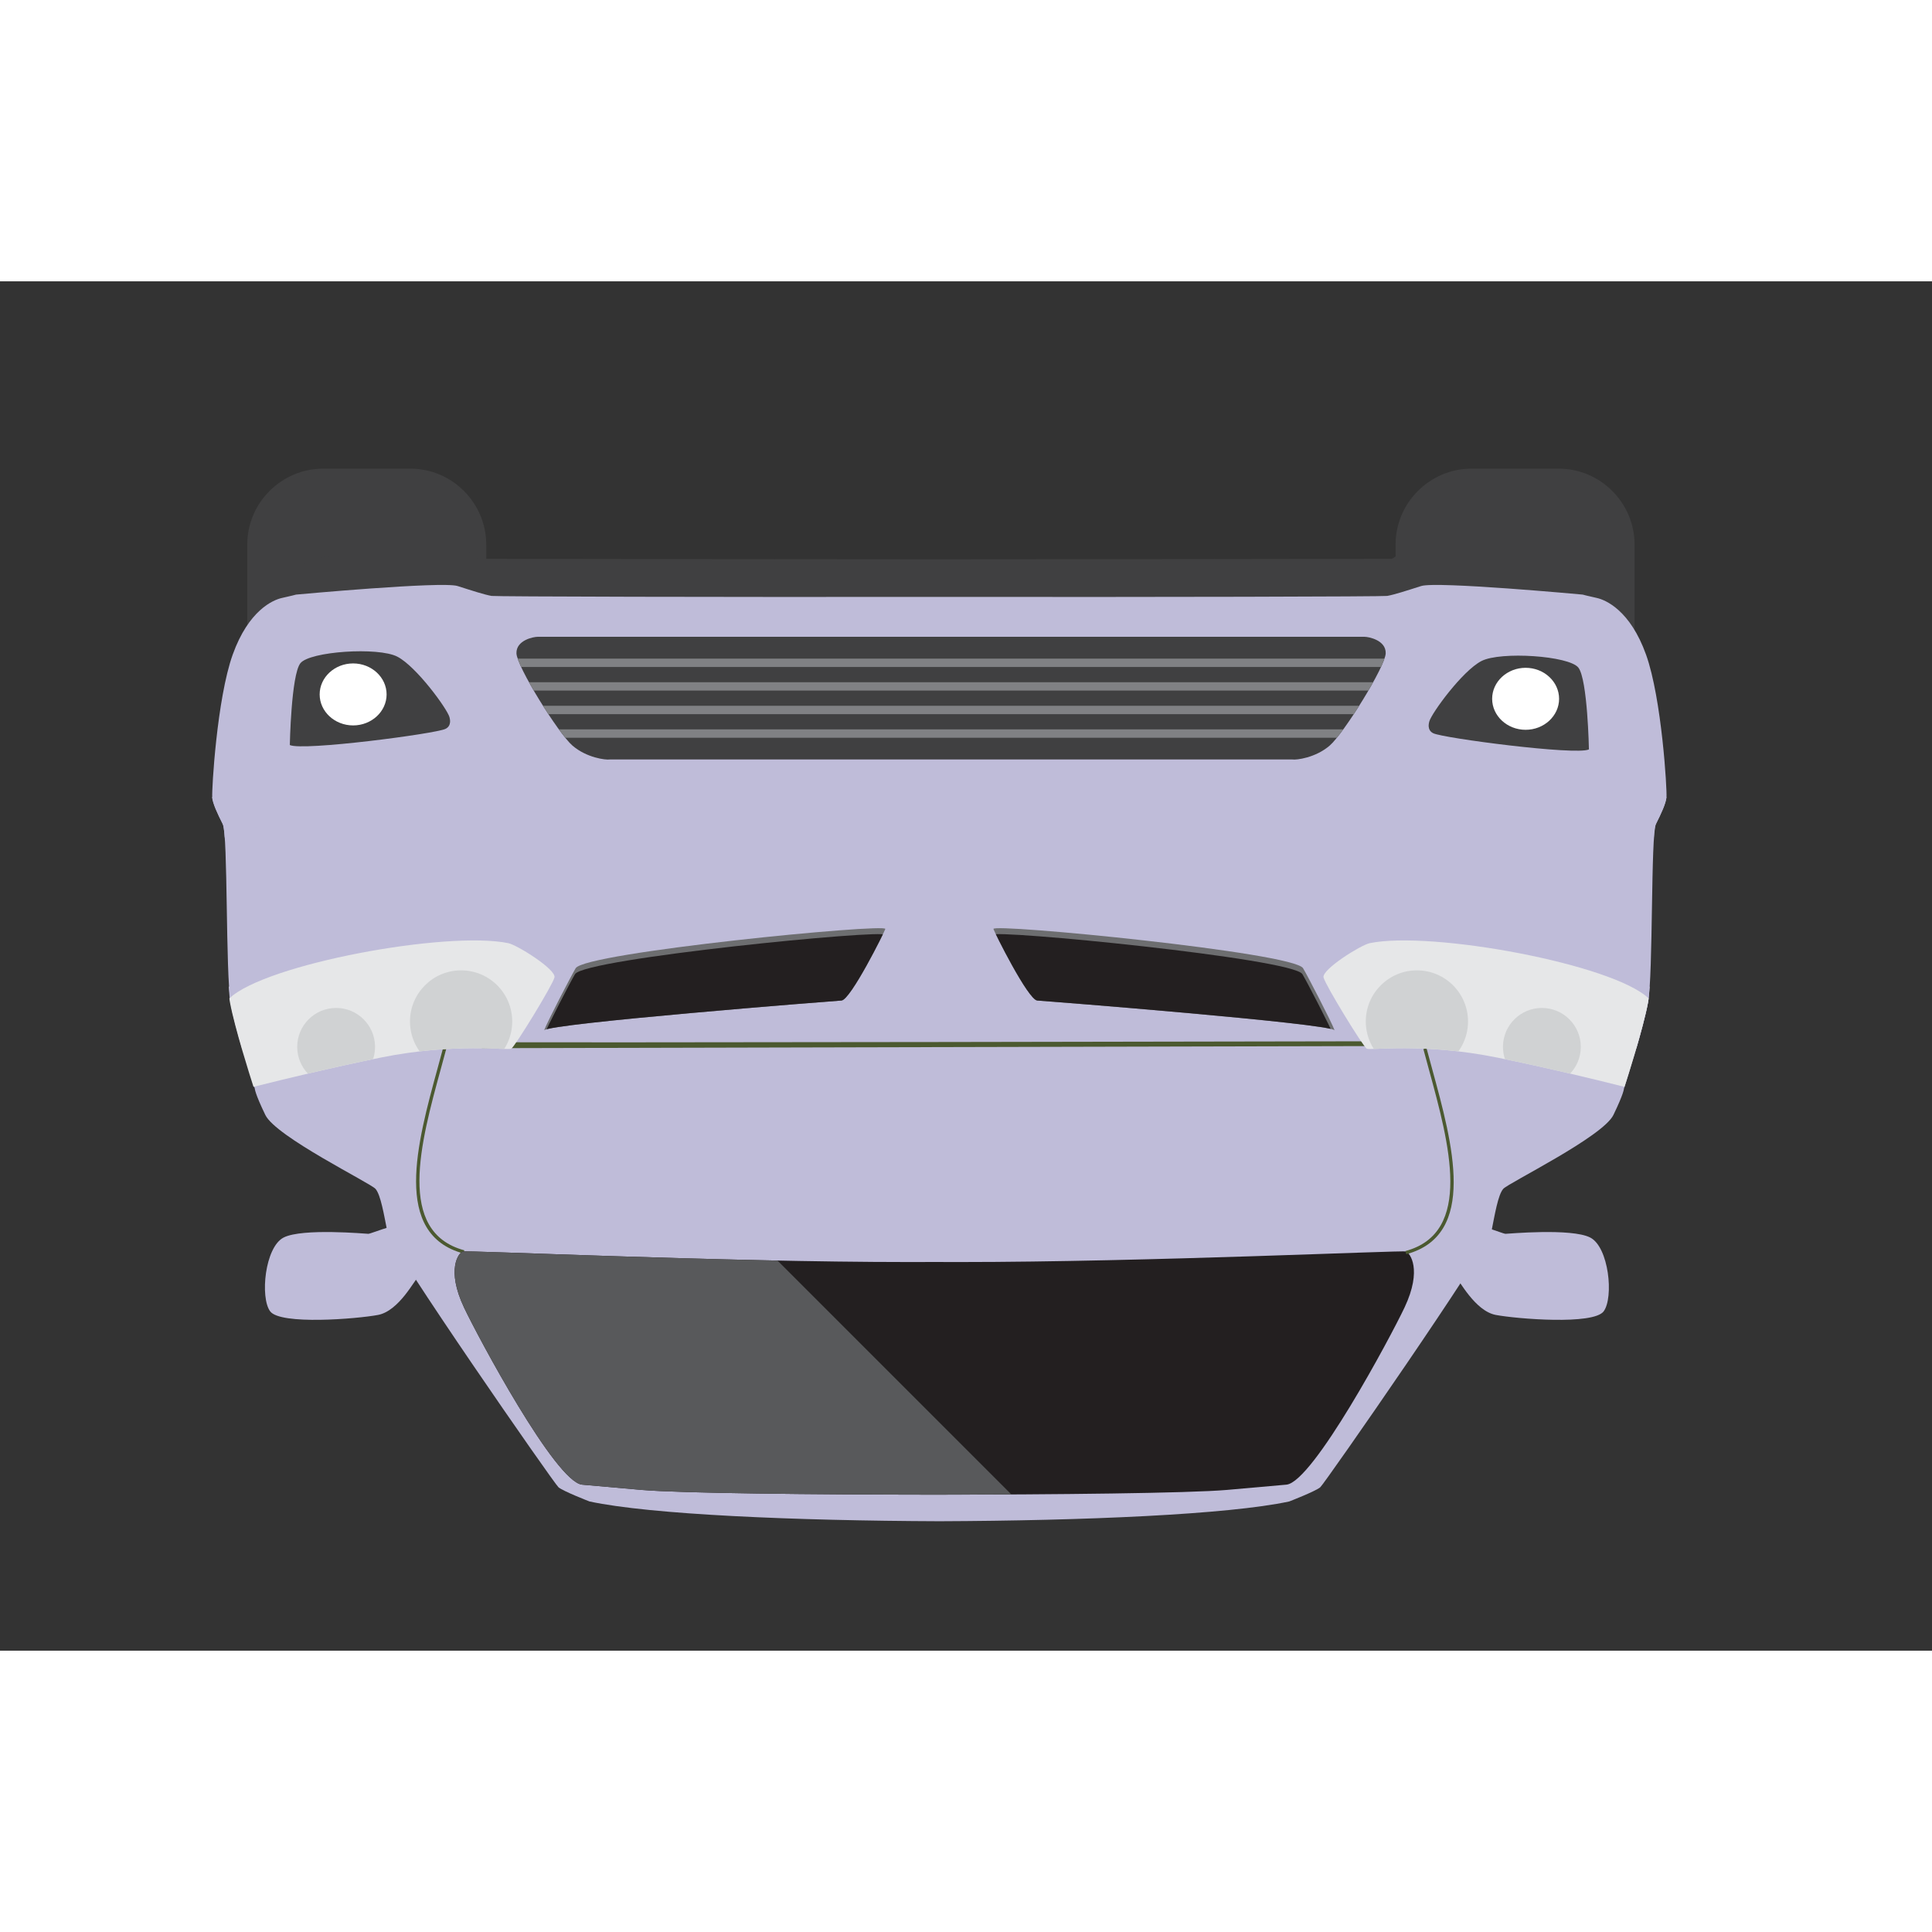 <?xml version="1.0" encoding="UTF-8" standalone="no"?><!DOCTYPE svg PUBLIC "-//W3C//DTD SVG 1.1//EN" "http://www.w3.org/Graphics/SVG/1.1/DTD/svg11.dtd"><svg width="500" height="500" viewBox="0 0 285 202" version="1.1" xmlns="http://www.w3.org/2000/svg" xmlns:xlink="http://www.w3.org/1999/xlink" xml:space="preserve" xmlns:serif="http://www.serif.com/" style="fill-rule:evenodd;clip-rule:evenodd;stroke-linejoin:round;stroke-miterlimit:2;"><rect x="0" y="0" width="285" height="202" fill="#333333" stroke="none"/><g id="BACKGROUND"></g><g><rect id="Artboard1" x="0" y="0" width="284.485" height="201.957" style="fill:none;"/><g id="Artboard11" serif:id="Artboard1"><g id="OBJECTS"><path d="M214.725,146.881c0.492,0.322 2.821,5.011 5.935,5.594c3.113,0.584 14.398,1.508 15.907,-0.535c1.507,-2.043 0.777,-9.479 -1.996,-10.89c-2.773,-1.41 -12.209,-0.542 -12.501,-0.542c-0.291,0 -3.746,-1.41 -4.038,-1.07c-0.291,0.341 -3.307,7.443 -3.307,7.443" style="fill:#bfbcd9;"/><path d="M61.692,146.881c-0.492,0.322 -2.821,5.011 -5.934,5.594c-3.114,0.584 -14.399,1.508 -15.907,-0.535c-1.508,-2.043 -0.778,-9.479 1.995,-10.89c2.773,-1.41 12.209,-0.542 12.501,-0.542c0.292,0 3.746,-1.41 4.038,-1.07c0.291,0.341 3.307,7.443 3.307,7.443" style="fill:#bfbcd9;"/><path d="M229.92,76.325l-12.845,0c-6.163,0 -11.204,-5.042 -11.204,-11.204l0,-26.285c0,-6.163 5.041,-11.204 11.204,-11.204l12.845,0c6.162,0 11.204,5.041 11.204,11.204l0,26.285c0,6.162 -5.042,11.204 -11.204,11.204" style="fill:#404041;"/><path d="M60.523,76.325l-12.845,0c-6.162,0 -11.204,-5.042 -11.204,-11.204l0,-26.285c0,-6.163 5.042,-11.204 11.204,-11.204l12.845,0c6.163,0 11.204,5.041 11.204,11.204l0,26.285c0,6.162 -5.041,11.204 -11.204,11.204" style="fill:#404041;"/><path d="M233.745,47.867c0,-0.34 -0.482,-3.502 -0.915,-4.719c-0.433,-1.215 -3.947,-2.432 -5.44,-2.578c-1.492,-0.146 -19.281,-0.802 -20.268,-0.559c-0.987,0.243 -1.588,0.9 -1.854,0.924c-0.229,0.021 -53.111,0.06 -67.28,0.071c-14.169,-0.011 -67.051,-0.05 -67.281,-0.071c-0.265,-0.024 -0.866,-0.681 -1.853,-0.924c-0.987,-0.243 -18.776,0.413 -20.268,0.559c-1.493,0.146 -5.007,1.363 -5.44,2.578c-0.434,1.217 -0.915,4.379 -0.915,4.719l191.514,0Z" style="fill:#404041;"/><path d="M190.183,179.989c0,0 3.892,-1.508 4.572,-2.092c0.682,-0.583 24.761,-35.267 25.247,-37.7c0.487,-2.432 0.973,-5.447 1.751,-6.323c0.779,-0.876 14.691,-7.686 16.248,-10.897c1.557,-3.21 1.557,-3.891 1.557,-3.891c0,0 2.772,-8.514 3.551,-12.698c0.778,-4.183 0.389,-24.761 1.167,-26.317c0.779,-1.557 1.46,-3.016 1.557,-3.989c0.097,-0.973 -0.681,-14.496 -3.016,-21.015c-2.335,-6.518 -5.935,-8.075 -7.297,-8.366c-1.362,-0.292 -2.043,-0.487 -2.043,-0.487c0,0 -21.549,-1.994 -23.835,-1.264c-2.287,0.729 -3.941,1.265 -5.011,1.459c-0.546,0.099 -33.56,0.186 -66.059,0.143c-32.5,0.043 -65.514,-0.044 -66.06,-0.143c-1.07,-0.194 -2.724,-0.73 -5.01,-1.459c-2.286,-0.73 -23.836,1.264 -23.836,1.264c0,0 -0.681,0.195 -2.043,0.487c-1.362,0.291 -4.962,1.848 -7.296,8.366c-2.335,6.519 -3.114,20.042 -3.016,21.015c0.097,0.973 0.778,2.432 1.556,3.989c0.779,1.556 0.389,22.134 1.168,26.317c0.778,4.184 3.551,12.698 3.551,12.698c0,0 0,0.681 1.557,3.891c1.557,3.211 15.469,10.021 16.247,10.897c0.779,0.876 1.265,3.891 1.752,6.323c0.486,2.433 24.565,37.117 25.246,37.7c0.681,0.584 4.573,2.092 4.573,2.092c9.034,1.94 30.348,2.839 51.611,2.917c21.262,-0.078 42.577,-0.977 51.611,-2.917" style="fill:#bfbcd9;"/><path d="M243.964,82.04c0.074,-1.026 0.168,-1.727 0.291,-1.969c0.79,-1.557 1.48,-3.016 1.579,-3.989c0,0 -8.292,-2.264 -48.799,-2.441c-28.882,-0.126 -49.195,0.307 -58.477,0.167c-9.283,0.14 -29.596,-0.293 -58.478,-0.167c-40.507,0.177 -48.799,2.441 -48.799,2.441c0.099,0.973 0.789,2.432 1.579,3.989c0.123,0.242 0.217,0.943 0.291,1.969c1.673,-0.474 3.725,-1.133 6.243,-2.038c11.559,-4.151 79.575,-4.272 99.164,-4.219c19.588,-0.053 87.604,0.068 99.163,4.219c2.518,0.905 4.57,1.564 6.243,2.038" style="fill:#bfbcd9;"/><path d="M241.394,113.153c0.688,-2.376 1.385,-4.969 1.716,-6.765c0.099,-0.531 0.178,-1.329 0.244,-2.319c-2.193,-1.318 -5.928,-3.168 -11.44,-4.639c-9.665,-2.578 -23.968,-4.037 -27.641,-3.94c-3.673,0.097 -10.486,3.502 -10.486,3.502c-18.193,-2.79 -36.832,-6.399 -55.239,-5.948c-18.406,-0.451 -37.046,3.158 -55.239,5.948c0,0 -6.813,-3.405 -10.486,-3.502c-3.673,-0.097 -17.976,1.362 -27.64,3.94c-5.513,1.471 -9.248,3.321 -11.441,4.639c0.066,0.99 0.146,1.788 0.244,2.319c0.332,1.796 1.029,4.389 1.716,6.765l40.11,-0.717l62.736,0.105l62.736,-0.105l40.11,0.717Z" style="fill:#bfbcd9;"/><path d="M68.371,143.41c-10.529,-2.832 -6.846,-16.276 -3.816,-27.335c0.279,-1.019 0.553,-2.017 0.825,-3.049l0.469,0.124c-0.249,0.944 -0.535,1.988 -0.827,3.052c-2.972,10.848 -6.584,24.034 3.475,26.739l-0.126,0.469Z" style="fill:#4b5930;"/><path d="M207.188,151.384c2.666,-5.643 0.79,-8.075 0.198,-8.27c-0.593,-0.194 -38.213,1.557 -65.861,1.557c-1.203,0 -2.44,-0.003 -3.703,-0.008c-1.262,0.005 -2.5,0.008 -3.703,0.008c-27.647,0 -65.268,-1.751 -65.86,-1.557c-0.593,0.195 -2.469,2.627 0.197,8.27c2.028,4.291 13.509,25.77 17.423,26.125c1.605,0.146 4.448,0.401 8.744,0.775c5.658,0.493 25.507,0.691 43.199,0.708c17.692,-0.017 37.542,-0.215 43.2,-0.708c4.295,-0.374 7.138,-0.629 8.743,-0.775c3.915,-0.355 15.396,-21.834 17.423,-26.125" style="fill:#231f20;"/><path d="M114.692,144.452c-23.134,-0.464 -45.972,-1.488 -46.433,-1.337c-0.593,0.195 -2.469,2.627 0.197,8.27c2.028,4.29 13.509,25.77 17.423,26.125c1.605,0.146 4.448,0.401 8.744,0.775c5.658,0.493 25.507,0.69 43.199,0.708c3.747,-0.004 7.59,-0.016 11.374,-0.037l-34.504,-34.504Z" style="fill:#58595b;"/><path d="M207.323,143.048c10.059,-2.705 6.446,-15.891 3.474,-26.739c-0.291,-1.064 -0.578,-2.108 -0.827,-3.052l0.469,-0.123c0.273,1.031 0.546,2.029 0.825,3.048c3.031,11.06 6.714,24.504 -3.816,27.335l-0.125,-0.469Z" style="fill:#4b5930;"/><path d="M205.971,112.1c0.048,0.146 0.112,0.703 0.112,0.703l-135.021,0.321c0,0 0.714,-1.043 1.137,-0.902c0.422,0.14 133.772,-0.122 133.772,-0.122" style="fill:#4b5930;"/><path d="M190.545,72.189l-100.494,0c-0.831,0.083 -1.989,-0.159 -2.739,-0.374c-1.429,-0.41 -2.807,-1.097 -3.937,-2.069c-2.181,-1.877 -8.776,-12.077 -8.844,-14.833c-0.024,-0.933 0.299,-1.8 0.925,-2.49c0.881,-0.971 2.54,-1.638 3.841,-1.638l122.002,0c0.993,0 2.278,0.436 3.088,0.988c1.069,0.728 1.711,1.827 1.679,3.14c-0.069,2.756 -6.664,12.956 -8.845,14.833c-1.13,0.972 -2.507,1.659 -3.937,2.069c-0.75,0.215 -1.909,0.457 -2.739,0.374" style="fill:#bfbcd9;"/><path d="M190.646,70.535c0.584,0.097 3.405,-0.243 5.497,-2.043c2.092,-1.8 8.221,-11.675 8.27,-13.621c0.048,-1.945 -2.53,-2.432 -3.113,-2.432l-122.002,0c-0.584,0 -3.162,0.487 -3.113,2.432c0.048,1.946 6.177,11.821 8.269,13.621c2.092,1.8 4.913,2.14 5.497,2.043l100.695,0Z" style="fill:#404041;"/><g><clipPath id="_clip1"><path d="M89.951,70.535l100.695,0c0.584,0.097 3.406,-0.243 5.497,-2.043c2.092,-1.8 8.221,-11.675 8.27,-13.621c0.049,-1.945 -2.53,-2.432 -3.114,-2.432l-122.001,0c-0.584,0 -3.162,0.487 -3.113,2.432c0.049,1.946 6.178,11.821 8.269,13.621c1.883,1.621 4.359,2.058 5.259,2.058c0.1,0 0.18,-0.005 0.238,-0.015Z" clip-rule="nonzero"/></clipPath><g clip-path="url(#_clip1)"><rect x="73.089" y="66.095" width="134.421" height="1.236" style="fill:#808184;"/><rect x="73.089" y="62.616" width="134.421" height="1.236" style="fill:#808184;"/><rect x="73.089" y="59.137" width="134.421" height="1.236" style="fill:#808184;"/><rect x="73.089" y="55.657" width="134.421" height="1.236" style="fill:#808184;"/></g></g><path d="M196.894,110.521c-0.559,-1.435 -3.973,-8.02 -4.67,-9.193c-1.384,-2.333 -45.896,-6.667 -45.677,-5.79c0.097,0.39 5.118,10.476 6.47,10.556c1.352,0.081 44.001,3.438 43.877,4.427" style="fill:#6d6e70;"/><clipPath id="_clip2"><path d="M196.88,110.482c0.005,0.013 0.01,0.026 0.015,0.038c0.001,-0.012 -0.004,-0.025 -0.015,-0.038Zm-4.655,-9.155c-1.385,-2.332 -45.897,-6.666 -45.677,-5.789c0.097,0.389 5.117,10.475 6.469,10.556c1.336,0.08 42.951,3.355 43.863,4.388c-0.603,-1.508 -3.965,-7.992 -4.655,-9.155Z" clip-rule="nonzero"/></clipPath><g clip-path="url(#_clip2)"><path d="M196.797,111.397c-0.559,-1.435 -3.973,-8.021 -4.67,-9.194c-1.384,-2.332 -45.896,-6.666 -45.677,-5.789c0.097,0.389 5.118,10.475 6.47,10.556c1.352,0.081 44.001,3.438 43.877,4.427" style="fill:#231f20;"/></g><path d="M80.25,110.521c0.559,-1.435 3.973,-8.02 4.67,-9.193c1.384,-2.333 45.896,-6.667 45.677,-5.79c-0.097,0.39 -5.118,10.476 -6.47,10.556c-1.352,0.081 -44.001,3.438 -43.877,4.427" style="fill:#6d6e70;"/><clipPath id="_clip3"><path d="M80.266,110.482c-0.011,0.013 -0.016,0.026 -0.015,0.038c0.005,-0.012 0.01,-0.025 0.015,-0.038Zm43.862,-4.388c1.352,-0.081 6.372,-10.167 6.469,-10.556c0.22,-0.877 -44.292,3.457 -45.677,5.789c-0.69,1.163 -4.052,7.647 -4.654,9.155c0.911,-1.033 42.527,-4.308 43.862,-4.388Z" clip-rule="nonzero"/></clipPath><g clip-path="url(#_clip3)"><path d="M80.153,111.397c0.56,-1.435 3.973,-8.021 4.67,-9.194c1.384,-2.332 45.896,-6.666 45.677,-5.789c-0.097,0.389 -5.118,10.475 -6.47,10.556c-1.352,0.081 -44.001,3.438 -43.877,4.427" style="fill:#231f20;"/></g><path d="M234.392,69.05c0,0 -0.194,-10.313 -1.557,-12.064c-1.362,-1.751 -11.48,-2.432 -14.301,-0.973c-2.822,1.46 -7.346,7.686 -7.686,8.902c-0.34,1.216 0.292,1.606 0.584,1.752c1.433,0.716 21.065,3.293 22.96,2.383" style="fill:#404041;"/><path d="M225.052,57.011c-2.72,0 -4.937,2.054 -4.937,4.573c0,2.518 2.217,4.573 4.937,4.573c2.719,0 4.938,-2.055 4.938,-4.573c0,-2.519 -2.219,-4.573 -4.938,-4.573" style="fill:#fff;"/><path d="M42.753,68.404c0,0 0.194,-10.313 1.556,-12.064c1.362,-1.751 11.48,-2.432 14.302,-0.973c2.821,1.46 7.345,7.687 7.686,8.902c0.34,1.217 -0.292,1.606 -0.584,1.752c-1.433,0.716 -21.065,3.293 -22.96,2.383" style="fill:#404041;"/><path d="M52.092,56.365c-2.72,0 -4.937,2.054 -4.937,4.573c0,2.518 2.217,4.573 4.937,4.573c2.719,0 4.937,-2.055 4.937,-4.573c0,-2.519 -2.218,-4.573 -4.937,-4.573" style="fill:#fff;"/><path d="M239.642,118.827c0.467,-1.452 2.769,-8.686 3.467,-12.439c0.033,-0.174 0.064,-0.38 0.092,-0.609c-5.295,-5.078 -32.108,-10.014 -41.148,-8.148c-1.31,0.27 -7.102,3.891 -6.81,5.059c0.292,1.168 5.837,10.216 6.373,10.507c0.535,0.292 8.172,-0.924 19.263,1.314c6.806,1.373 14.123,3.149 18.763,4.316" style="fill:#e6e7e8;"/><path d="M215.69,112.694c0.553,-1.049 0.866,-2.243 0.866,-3.511c0,-4.165 -3.376,-7.54 -7.54,-7.54c-4.164,0 -7.54,3.375 -7.54,7.54c0,1.037 0.21,2.026 0.589,2.926c0.049,0.116 0.101,0.231 0.156,0.345c0.058,0.121 0.12,0.241 0.185,0.359c0.079,0.144 0.163,0.284 0.251,0.422c1.367,-0.045 3.988,-0.201 7.548,-0.039c1.486,0.067 3.135,0.191 4.925,0.4c0.207,-0.286 0.394,-0.587 0.56,-0.902" style="fill:#d0d2d3;"/><path d="M227.452,107.188c-3.128,0 -5.672,2.502 -5.739,5.614c-0.001,0.042 -0.001,0.084 -0.001,0.126c0,0.633 0.102,1.243 0.292,1.813c3.242,0.669 6.56,1.416 9.616,2.134c0.957,-1.011 1.551,-2.37 1.571,-3.868c0.001,-0.026 0.001,-0.053 0.001,-0.079c0,-3.17 -2.57,-5.74 -5.74,-5.74" style="fill:#d0d2d3;"/><path d="M37.395,118.827c-0.467,-1.452 -2.77,-8.686 -3.468,-12.439c-0.032,-0.174 -0.063,-0.38 -0.091,-0.609c5.295,-5.078 32.108,-10.014 41.147,-8.148c1.311,0.27 7.102,3.891 6.811,5.059c-0.292,1.168 -5.838,10.216 -6.373,10.507c-0.535,0.292 -8.173,-0.924 -19.264,1.314c-6.805,1.373 -14.122,3.149 -18.762,4.316" style="fill:#e6e7e8;"/><path d="M61.346,112.694c-0.553,-1.049 -0.866,-2.243 -0.866,-3.511c0,-4.165 3.376,-7.54 7.54,-7.54c4.164,0 7.54,3.375 7.54,7.54c0,1.037 -0.21,2.026 -0.589,2.926c-0.049,0.116 -0.101,0.231 -0.156,0.345c-0.058,0.121 -0.12,0.241 -0.185,0.359c-0.079,0.144 -0.163,0.284 -0.251,0.422c-1.367,-0.045 -3.988,-0.201 -7.548,-0.039c-1.486,0.067 -3.135,0.191 -4.925,0.4c-0.207,-0.286 -0.394,-0.587 -0.56,-0.902" style="fill:#d0d2d3;"/><path d="M49.584,107.188c3.128,0 5.672,2.502 5.739,5.614c0.001,0.042 0.001,0.084 0.001,0.126c0,0.633 -0.102,1.243 -0.292,1.813c-3.243,0.669 -6.56,1.416 -9.616,2.134c-0.957,-1.011 -1.551,-2.37 -1.571,-3.868c-0.001,-0.026 -0.001,-0.053 -0.001,-0.079c0,-3.17 2.57,-5.74 5.74,-5.74" style="fill:#d0d2d3;"/></g></g></g></svg>